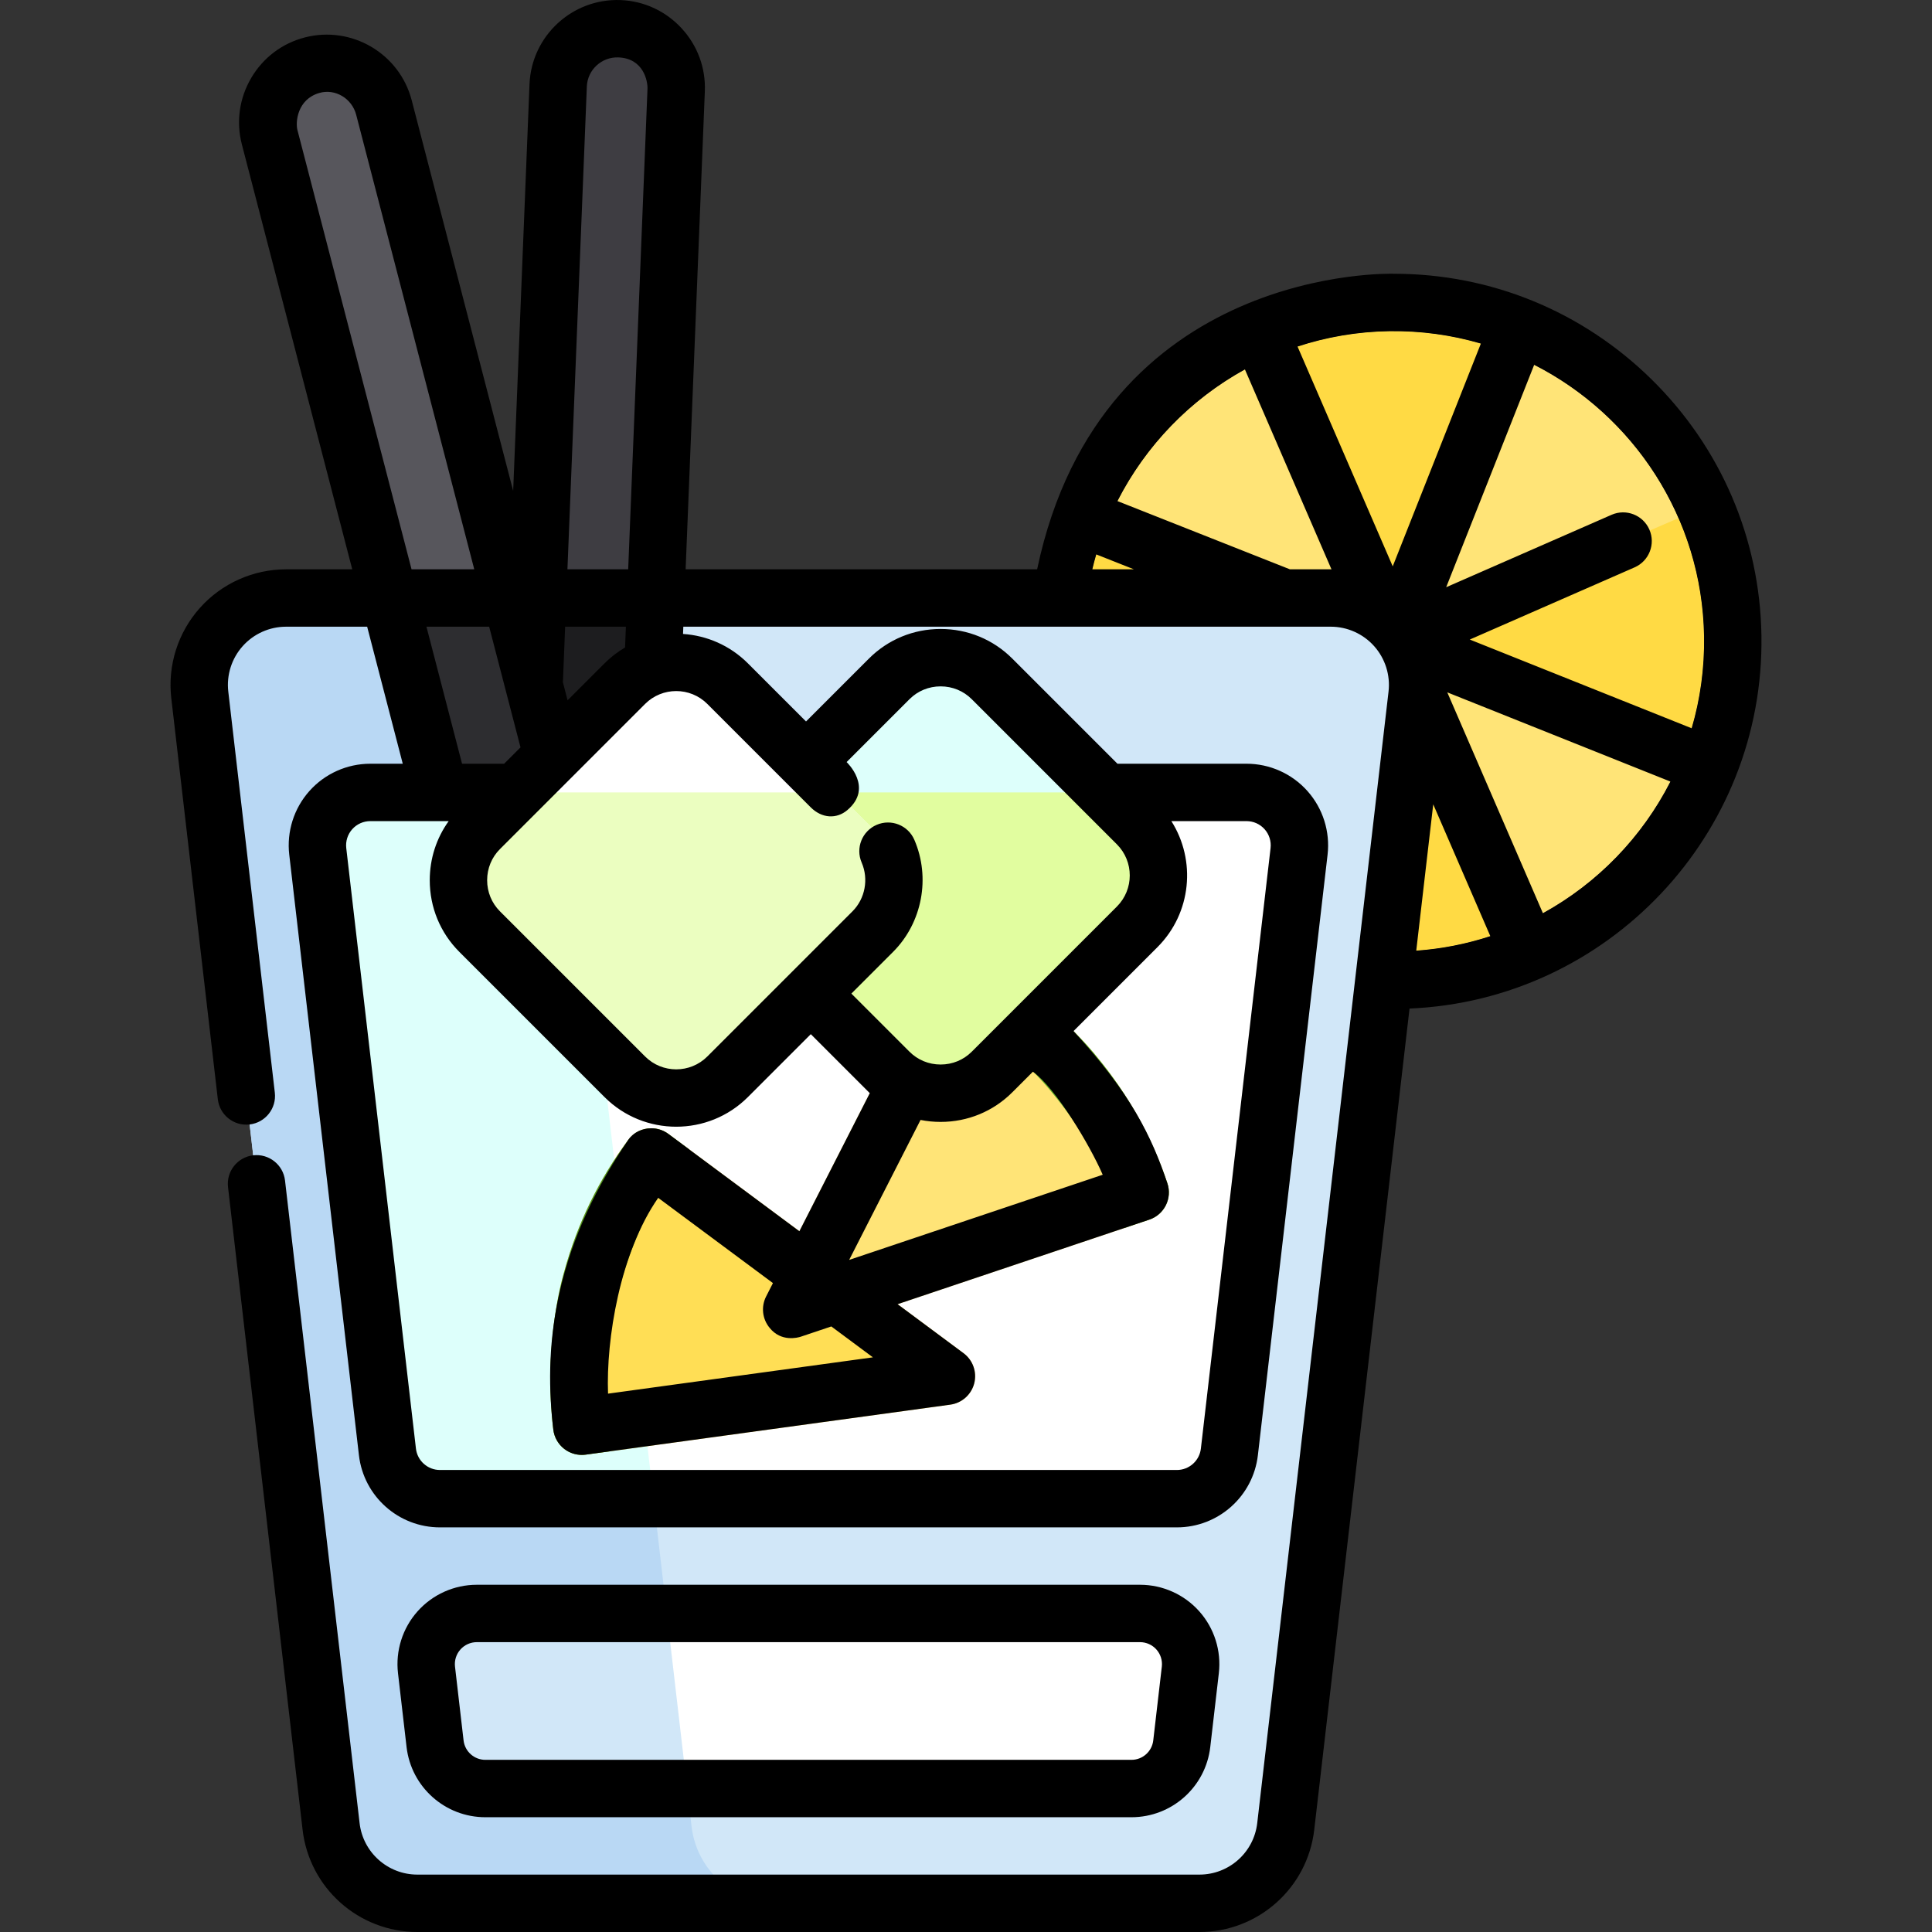 <?xml version="1.0" encoding="iso-8859-1"?>
<!-- Generator: Adobe Illustrator 19.0.0, SVG Export Plug-In . SVG Version: 6.00 Build 0)  -->
<svg xmlns="http://www.w3.org/2000/svg" xmlns:xlink="http://www.w3.org/1999/xlink" version="1.1" id="Capa_1" x="0px" y="0px" viewBox="0 0 511.998 511.998" style="enable-background:new 0 0 511.998 511.998;" xml:space="preserve">
<rect x="0" y="0" width="511.998" height="511.998" fill="#333333" stroke="none"/>
<path style="fill:#FFE477;" d="M370.713,252.147c-45.319,0.723-82.777-35.56-83.5-80.88c-0.723-45.319,35.56-82.777,80.879-83.5  c45.319-0.723,82.777,35.56,83.5,80.879C452.314,213.967,416.032,251.425,370.713,252.147z"/>
<g>
	<path style="fill:#FFDA44;" d="M369.402,169.958l30.237-76.424c-9.757-3.876-20.413-5.942-31.548-5.765   c-11.135,0.177-21.719,2.583-31.349,6.768L369.402,169.958z"/>
	<path style="fill:#FFDA44;" d="M370.713,252.148c11.135-0.177,21.719-2.583,31.349-6.768l-32.659-75.421l-30.237,76.424   C348.922,250.258,359.578,252.325,370.713,252.148z"/>
	<path style="fill:#FFDA44;" d="M369.403,169.958l-76.424-30.237c-3.876,9.757-5.942,20.413-5.765,31.548   c0.177,11.135,2.583,21.719,6.768,31.349L369.403,169.958z"/>
	<path style="fill:#FFDA44;" d="M451.592,168.647c-0.177-11.135-2.583-21.719-6.768-31.349l-75.421,32.659l76.424,30.237   C449.702,190.438,451.769,179.782,451.592,168.647z"/>
</g>
<path style="fill:#D1E7F8;" d="M369.85,166.189c-4.37-4.906-10.626-7.711-17.195-7.711H75.819c-6.569,0-12.826,2.805-17.195,7.711  c-4.369,4.906-6.436,11.443-5.678,17.97l34.796,299.862c1.347,11.613,11.183,20.373,22.874,20.373h207.243  c11.691,0,21.525-8.761,22.874-20.373l34.797-299.862C376.286,177.634,374.22,171.095,369.85,166.189z"/>
<path style="fill:#B9D8F4;" d="M183.271,484.022L148.475,184.16c-0.757-6.526,1.309-13.064,5.678-17.97  c4.37-4.906,10.626-7.711,17.195-7.711H75.819c-6.569,0-12.826,2.805-17.195,7.711c-4.37,4.906-6.436,11.443-5.678,17.97  l34.796,299.862c1.347,11.613,11.183,20.373,22.874,20.373h95.528C194.454,504.395,184.617,495.634,183.271,484.022z"/>
<path style="fill:#FFFFFF;" d="M312.139,432.075c-2.546-2.858-6.192-4.493-10.019-4.493H126.355c-3.827,0-7.473,1.634-10.019,4.493  c-2.546,2.858-3.749,6.668-3.308,10.47l2.27,19.563c0.786,6.767,6.516,11.87,13.327,11.87h171.224  c6.811,0,12.543-5.104,13.327-11.87l2.27-19.563C315.888,438.743,314.685,434.933,312.139,432.075z"/>
<path style="fill:#D1E7F8;" d="M126.355,427.582c-3.827,0-7.473,1.634-10.019,4.493c-2.546,2.858-3.749,6.668-3.308,10.471  l2.27,19.563c0.786,6.767,6.516,11.87,13.327,11.87h53.48l-5.384-46.396h-50.367V427.582z"/>
<path style="fill:#3E3D42;" d="M151.787,316.171c-8.599-0.346-15.352-7.664-15.006-16.262l11.14-277.288  c0.346-8.599,7.664-15.352,16.262-15.006l0,0c8.599,0.346,15.352,7.664,15.006,16.262l-11.14,277.288  C167.047,318.523,151.787,316.171,151.787,316.171z"/>
<path style="fill:#1D1D1F;" d="M142.463,158.478l-5.682,141.431c-0.346,8.599,6.408,15.917,15.006,16.262  c0,0,15.261,2.352,16.262-15.006l5.732-142.687L142.463,158.478L142.463,158.478z"/>
<path style="fill:#57565C;" d="M160.312,316.171c0,0-14.459,3.704-19.079-11.21L71.459,36.364c-2.164-8.33,2.88-16.915,11.21-19.079  l0,0c8.33-2.164,16.915,2.88,19.079,11.21l69.775,268.597C173.687,305.422,168.642,314.008,160.312,316.171z"/>
<path style="fill:#2D2D30;" d="M141.234,304.961c4.619,14.914,19.079,11.21,19.079,11.21c8.33-2.164,13.374-10.749,11.21-19.079  l-36.008-138.614h-32.333L141.234,304.961z"/>
<path style="fill:#FFFFFF;" d="M340.81,214.694c-2.659-2.986-6.467-4.693-10.465-4.693H98.13c-3.999,0-7.806,1.707-10.465,4.693  c-2.659,2.986-3.917,6.965-3.456,10.937l18.466,159.135c0.82,7.068,6.806,12.4,13.921,12.4h195.282  c7.115,0,13.101-5.332,13.921-12.4l18.467-159.135C344.727,221.659,343.469,217.68,340.81,214.694z"/>
<path style="fill:#DDFFFB;" d="M98.13,210c-3.999,0-7.806,1.707-10.465,4.693c-2.659,2.986-3.917,6.965-3.456,10.937l18.466,159.135  c0.82,7.068,6.806,12.4,13.921,12.4h56.596L151.473,210H98.13z"/>
<path style="fill:#FFDE55;" d="M166.501,302.073c-7.754,10.426-13.448,22.114-16.924,34.741c-0.05,0.164-0.139,0.469-0.259,0.906  c-1.241,4.524-5.101,20.86-2.684,41.137c0.241,2.026,1.287,3.869,2.901,5.117c1.614,1.248,3.661,1.794,5.683,1.517l96.631-13.247  c3.019-0.415,5.496-2.59,6.3-5.522c0.011-0.041,0.021-0.081,0.032-0.121c0.769-2.993-0.351-6.153-2.831-7.995l-78.214-58.099  C173.766,298.004,169.006,298.704,166.501,302.073z"/>
<path style="fill:#4E901E;" d="M163.983,341.743c0.12-0.437,0.21-0.742,0.259-0.906c3.477-12.628,9.17-24.315,16.924-34.741  c0.432-0.58,0.934-1.076,1.48-1.494l-5.511-4.094c-3.37-2.503-8.13-1.802-10.635,1.566c-7.754,10.426-13.448,22.114-16.924,34.741  c-0.05,0.164-0.139,0.469-0.259,0.906c-1.241,4.524-5.101,20.86-2.684,41.137c0.241,2.026,1.287,3.869,2.901,5.117  c1.614,1.248,3.661,1.794,5.683,1.517l6.504-0.891c-0.203-0.552-0.35-1.126-0.421-1.72  C158.882,362.603,162.742,346.266,163.983,341.743z"/>
<path style="fill:#FFE477;" d="M309.369,313.586c-4.129-12.319-10.473-23.669-18.853-33.734c-0.107-0.135-0.306-0.382-0.596-0.73  c-3.005-3.601-14.211-16.1-32.236-25.695c-1.801-0.959-3.91-1.154-5.857-0.541c-1.946,0.612-3.564,1.981-4.49,3.799l-44.311,86.888  c-1.385,2.715-1.013,5.991,0.935,8.325c0.026,0.031,0.054,0.064,0.081,0.095c2.018,2.34,5.251,3.226,8.18,2.243l92.359-31.024  C308.56,321.874,310.703,317.566,309.369,313.586z"/>
<path style="fill:#5EAC24;" d="M278.242,288.865c0.29,0.348,0.49,0.596,0.596,0.73c8.38,10.066,14.723,21.415,18.853,33.734  c0.23,0.685,0.35,1.381,0.381,2.068l6.508-2.186c3.979-1.336,6.123-5.645,4.788-9.625c-4.129-12.319-10.473-23.669-18.853-33.734  c-0.107-0.135-0.306-0.382-0.596-0.73c-3.005-3.601-14.211-16.1-32.236-25.695c-1.801-0.959-3.91-1.154-5.857-0.541  c-1.946,0.612-3.564,1.981-4.49,3.799l-2.983,5.848c0.569,0.149,1.124,0.356,1.653,0.637  C264.032,272.765,275.238,285.264,278.242,288.865z"/>
<path style="fill:#DDFFFB;" d="M235.651,284.094l-38.471-38.471c-7.491-7.491-7.491-19.751,0-27.243l38.471-38.471  c7.491-7.491,19.751-7.491,27.242,0l38.471,38.471c7.491,7.491,7.491,19.751,0,27.243l-38.471,38.471  C255.401,291.585,243.143,291.585,235.651,284.094z"/>
<path style="fill:#E1FD9F;" d="M197.179,218.38c-7.491,7.491-7.491,19.751,0,27.243l38.471,38.471  c7.491,7.491,19.751,7.491,27.243,0l38.471-38.471c7.491-7.491,7.491-19.751,0-27.243l-8.379-8.379h-87.427L197.179,218.38z"/>
<path style="fill:#FFFFFF;" d="M165.581,285.357l-38.471-38.471c-7.491-7.491-7.491-19.751,0-27.243l38.471-38.471  c7.491-7.491,19.751-7.491,27.243,0l38.471,38.471c7.491,7.491,7.491,19.751,0,27.243l-38.471,38.471  C185.332,292.848,173.072,292.848,165.581,285.357z"/>
<path style="fill:#EBFEC0;" d="M127.11,219.643c-7.491,7.491-7.491,19.751,0,27.243l38.471,38.471  c7.491,7.491,19.751,7.491,27.243,0l38.471-38.471c7.491-7.491,7.491-19.751,0-27.243l-9.642-9.642h-84.901L127.11,219.643z"/>
<path d="M128.625,481.582h171.224c10.673,0,19.65-7.995,20.882-18.597l2.27-19.563c0.69-5.952-1.199-11.932-5.183-16.404  c-3.984-4.474-9.706-7.04-15.698-7.04H126.355c-5.991,0-11.713,2.566-15.697,7.039c-3.985,4.473-5.874,10.453-5.184,16.405  l2.27,19.563C108.975,473.588,117.951,481.582,128.625,481.582z M122.014,437.132c1.101-1.237,2.684-1.947,4.34-1.947H302.12  c1.657,0,3.238,0.71,4.341,1.948c1.101,1.237,1.624,2.891,1.433,4.537l-2.27,19.561c-0.34,2.932-2.823,5.143-5.774,5.143H128.625  c-2.951,0-5.433-2.211-5.774-5.142l-2.27-19.563C120.389,440.023,120.912,438.369,122.014,437.132z"/>
<path d="M466.797,168.405c-0.409-25.706-10.753-49.812-29.126-67.876c-18.352-18.043-42.589-27.979-68.249-27.979  c0,0-77.519-2.65-94.573,78.325h-93.151l5.09-126.691c0.248-6.189-1.939-12.116-6.159-16.688c-4.22-4.574-9.952-7.229-16.141-7.477  c-12.815-0.503-23.651,9.489-24.165,22.299l-4.329,107.764L109.108,26.583c-3.224-12.409-15.941-19.88-28.35-16.658  c-5.995,1.557-11.032,5.369-14.185,10.735c-3.152,5.365-4.031,11.621-2.474,17.616l29.25,112.599H75.82  c-8.73,0-17.067,3.739-22.874,10.258c-5.807,6.52-8.56,15.233-7.553,23.904l12.333,106.28c0.485,4.171,4.25,7.154,8.43,6.676  c4.171-0.485,7.161-4.258,6.676-8.429L60.499,183.282c-0.507-4.366,0.879-8.753,3.803-12.036c2.923-3.282,7.121-5.165,11.517-5.165  H97.3l9.434,36.315H98.13c-6.162,0-12.047,2.639-16.144,7.24c-4.098,4.601-6.041,10.75-5.331,16.871L95.12,385.642  c1.265,10.904,10.498,19.128,21.475,19.128h195.282c10.977,0,20.209-8.222,21.475-19.128l18.467-159.135  c0.71-6.121-1.233-12.27-5.33-16.871c-4.098-4.602-9.982-7.241-16.145-7.241h-34.209l-27.866-27.865  c-5.059-5.059-11.806-7.846-18.998-7.846s-13.939,2.787-18.998,7.846l-16.668,16.668L198.2,175.793  c-4.778-4.778-10.924-7.37-17.19-7.79l0.077-1.923h171.568c4.395,0,8.594,1.883,11.517,5.165c2.923,3.283,4.309,7.67,3.803,12.036  l-34.797,299.862c-0.902,7.779-7.488,13.645-15.319,13.645H110.615c-7.832,0-14.418-5.866-15.319-13.645l-19.762-170.3  c-0.484-4.172-4.261-7.158-8.429-6.677c-4.172,0.485-7.161,4.258-6.677,8.429l19.761,170.304c1.793,15.449,14.872,27.1,30.427,27.1  h207.243c15.553,0,28.634-11.65,30.427-27.1l25.253-217.622C426.031,265.065,467.639,221.244,466.797,168.405z M155.518,22.926  c0.177-4.432,3.941-7.881,8.359-7.713c6.634,0.25,7.8,6.23,7.713,8.359l-5.114,127.303h-16.099L155.518,22.926z M149.198,180.25  l0.569-14.168h16.1l-0.221,5.513c-1.945,1.136-3.777,2.534-5.441,4.198l-9.791,9.791l-1.259-4.845  C149.171,180.577,149.191,180.416,149.198,180.25z M137.94,198.059l-4.337,4.337h-11.156l-9.434-36.315h16.619L137.94,198.059z   M78.82,34.452c-0.536-2.063-0.063-8.091,5.762-9.806c4.255-1.254,8.692,1.469,9.807,5.762l31.295,120.466h-16.619L78.82,34.452z   M310.422,217.604h19.921c1.827,0,3.572,0.783,4.787,2.146c1.216,1.365,1.791,3.189,1.581,5.003l-18.466,159.135  c-0.375,3.233-3.113,5.673-6.368,5.673H116.595c-3.256,0-5.993-2.438-6.368-5.673L91.762,224.754  c-0.211-1.815,0.365-3.638,1.582-5.003c1.215-1.364,2.958-2.146,4.786-2.146h20.773c-3.255,4.527-5.016,9.951-5.016,15.659  c0,7.191,2.786,13.939,7.846,18.998l38.471,38.471c5.238,5.238,12.118,7.857,18.998,7.857c6.88,0,13.76-2.619,18.998-7.857  l16.668-16.668l15.405,15.406c0.076,0.076,0.155,0.146,0.231,0.22l-18.663,36.596l-34.705-25.78  c-1.363-1.012-2.952-1.501-4.528-1.501c-2.323,0-4.694,1.004-6.108,3.067c-20.647,30.137-22.284,56.508-19.868,76.784  c0.241,2.026,1.287,3.869,2.901,5.117c1.339,1.035,2.977,1.588,4.65,1.588c0.344,0,0.688-0.023,1.033-0.07l96.631-13.247  c3.019-0.415,5.496-2.59,6.3-5.522c0.011-0.041,0.021-0.081,0.032-0.121c0.768-2.993-0.351-6.153-2.831-7.995l-17.48-12.985  l66.712-22.409c3.979-1.336,6.123-5.645,4.788-9.625c-4.129-12.319-9.675-23.873-24.881-40.335l22.253-22.253  C315.794,241.946,317.017,227.99,310.422,217.604z M203.962,351.898c3.049,3.801,7.466,2.605,8.261,2.338l8.085-2.715l11.021,8.186  l-70.193,9.623c-0.531-14.315,3.116-37.287,13.294-51.89l30.407,22.587l-1.809,3.546  C201.642,346.288,202.014,349.564,203.962,351.898z M225.037,333.887l18.916-37.091c1.732,0.344,3.511,0.521,5.319,0.521  c7.191,0,13.939-2.787,18.998-7.846l5.459-5.459c6.026,4.265,15.116,19.496,18.499,27.306L225.037,333.887z M187.447,186.548  l27.399,27.399c2.97,2.97,6.861,3.142,9.693,0.748c7.059-5.965-0.179-12.741-0.179-12.741l16.669-16.668  c2.187-2.187,5.115-3.392,8.244-3.392c3.129,0,6.057,1.204,8.244,3.391l38.471,38.471c4.546,4.546,4.546,11.943,0,16.489  l-38.471,38.471c-2.187,2.187-5.115,3.392-8.245,3.392c-3.13,0-6.058-1.204-8.245-3.391l-15.405-15.406l11.05-11.05  c7.715-7.718,9.981-19.655,5.636-29.704c-1.667-3.855-6.143-5.628-9.997-3.962c-3.855,1.667-5.629,6.143-3.962,9.997  c1.893,4.379,0.916,9.569-2.43,12.917l-38.471,38.471c-4.546,4.545-11.942,4.545-16.489,0l-38.471-38.472  c-2.187-2.187-3.391-5.115-3.391-8.244c0-3.129,1.204-6.058,3.391-8.245l38.471-38.47  C175.504,182.002,182.901,182.002,187.447,186.548z M289.478,150.874c0.317-1.328,0.66-2.646,1.041-3.95l9.982,3.95H289.478z   M352.655,150.874h-10.816l-45.707-18.084c7.498-14.728,19.302-26.93,33.777-34.899l22.946,52.989  C352.789,150.879,352.722,150.874,352.655,150.874z M369.086,150.09l-25.225-58.252c7.642-2.505,15.776-3.936,24.23-4.071  c8.455-0.135,16.634,1.021,24.354,3.281L369.086,150.09z M375.319,251.937l4.501-38.785l15.13,34.941  C388.705,250.138,382.127,251.45,375.319,251.937z M408.892,242.018l-25.348-58.537l59.142,23.647  C435.184,221.857,423.373,234.05,408.892,242.018z M448.311,193l-58.807-23.514l43.68-19.131c3.847-1.685,5.6-6.169,3.915-10.016  c-1.684-3.847-6.169-5.6-10.016-3.915l-43.831,19.196l23.323-58.946c26.276,13.385,44.515,40.491,45.017,71.972  C451.726,177.101,450.571,185.28,448.311,193z"/>
<g>
</g>
<g>
</g>
<g>
</g>
<g>
</g>
<g>
</g>
<g>
</g>
<g>
</g>
<g>
</g>
<g>
</g>
<g>
</g>
<g>
</g>
<g>
</g>
<g>
</g>
<g>
</g>
<g>
</g>
</svg>
